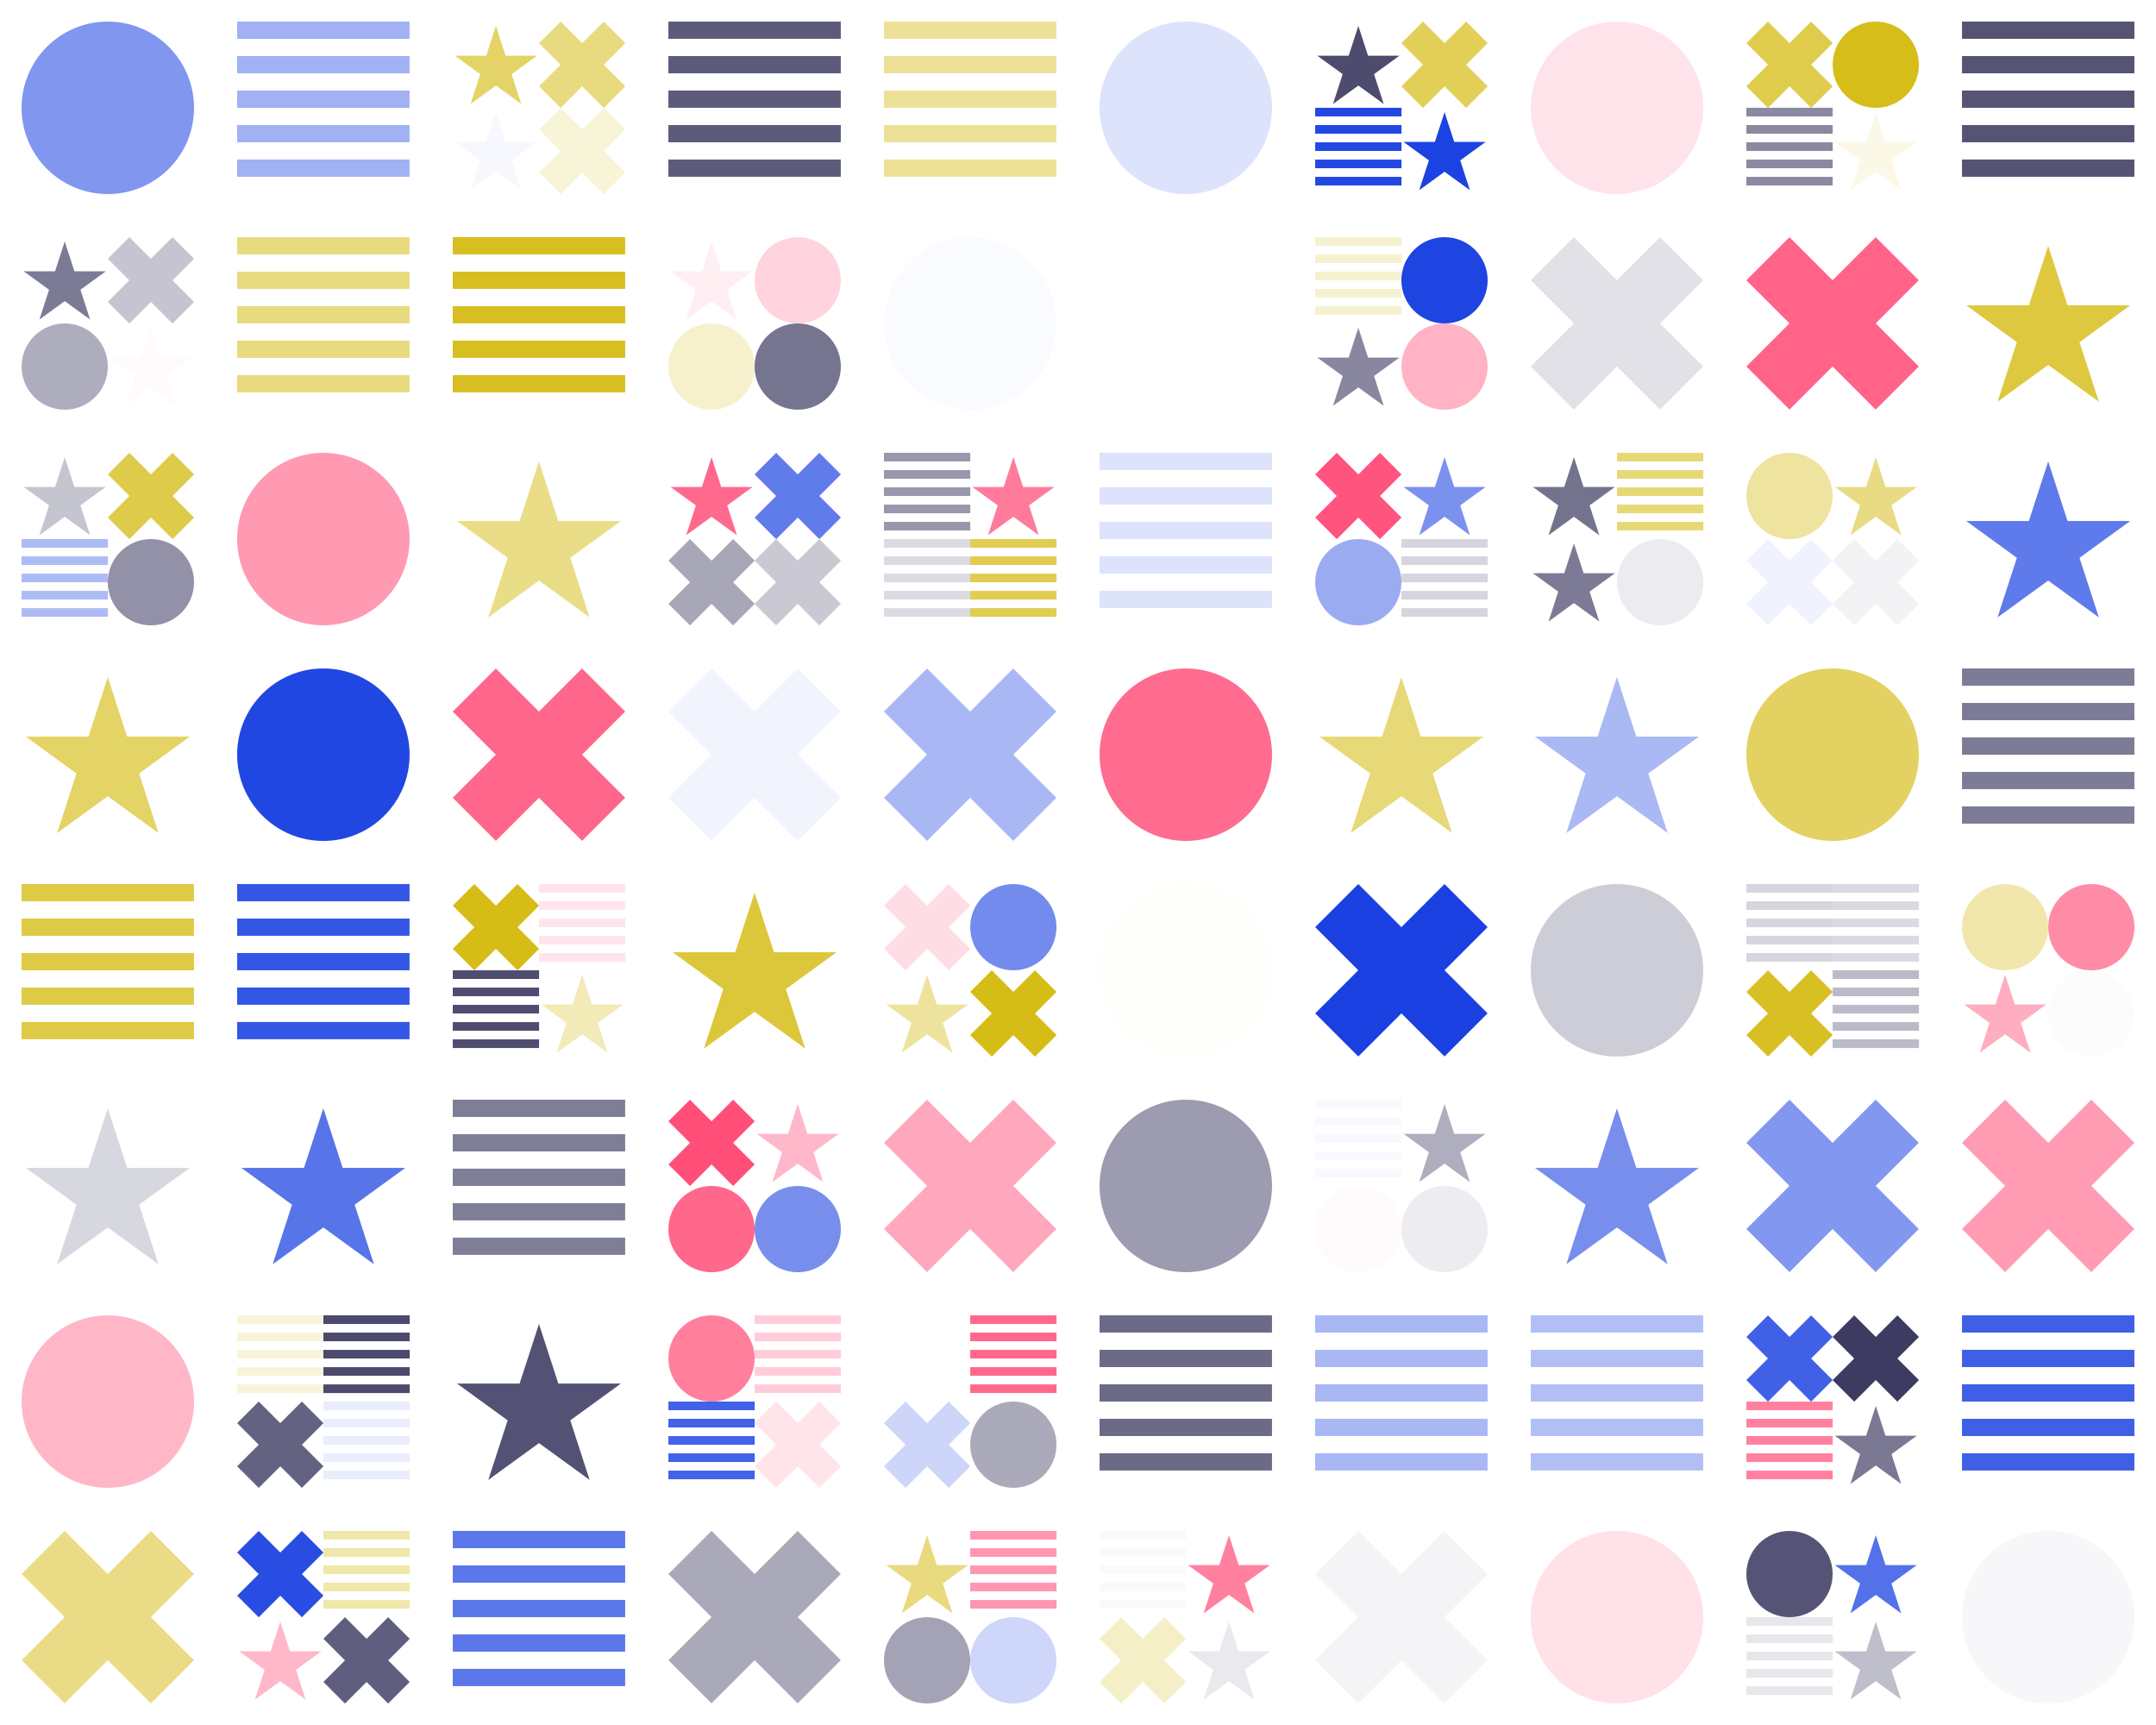 <?xml version="1.0" standalone="no"?><svg xmlns:xlink="http://www.w3.org/1999/xlink" xmlns="http://www.w3.org/2000/svg" viewBox="0 0 1000 799.998" preserveAspectRatio="xMaxYMax slice"><rect x="0" y="0" width="1000" height="799.998" fill="#333333" stroke="none"/><g transform="scale(2.765)"><rect x="0" y="0" width="397.833" height="325.5" fill="#ffffff"/><circle cx="18.085" cy="18.085" r="14.465" fill="#8096ef"/><g transform="translate(39.78,3.62) scale(1.446) rotate(0)"><rect width="20" height="2" fill="#a1b1f3"/><rect y="4" width="20" height="2" fill="#a1b1f3"/><rect y="8" width="20" height="2" fill="#a1b1f3"/><rect y="12" width="20" height="2" fill="#a1b1f3"/><rect y="16" width="20" height="2" fill="#a1b1f3"/></g><rect x="75.95" y="3.617" width="28.933" height="28.933" fill="#ffffff"/><g transform="translate(75.95,3.62) scale(0.724) rotate(0)"><path d="M10 1L12.245 7.91H19.511L13.633 12.18L15.878 19.09L10 14.82L4.122 19.09L6.367 12.18L0.489 7.91H7.755L10 1Z" fill="#e4d367"/></g><g transform="translate(90.42,3.62) scale(0.724) rotate(0)"><path d="M10 5L5 0L0 5L5 10L0 15L5 20L10 15L15 20L20 15L15 10L20 5L15 0L10 5Z" fill="#e8da7f"/></g><g transform="translate(75.95,18.08) scale(0.724) rotate(0)"><path d="M10 1L12.245 7.91H19.511L13.633 12.18L15.878 19.09L10 14.82L4.122 19.09L6.367 12.18L0.489 7.91H7.755L10 1Z" fill="#f7f8fe"/></g><g transform="translate(90.42,18.08) scale(0.724) rotate(0)"><path d="M10 5L5 0L0 5L5 10L0 15L5 20L10 15L15 20L20 15L15 10L20 5L15 0L10 5Z" fill="#f8f4d8"/></g><g transform="translate(112.12,3.62) scale(1.446) rotate(0)"><rect width="20" height="2" fill="#5c5b7b"/><rect y="4" width="20" height="2" fill="#5c5b7b"/><rect y="8" width="20" height="2" fill="#5c5b7b"/><rect y="12" width="20" height="2" fill="#5c5b7b"/><rect y="16" width="20" height="2" fill="#5c5b7b"/></g><g transform="translate(148.28,3.62) scale(1.446) rotate(0)"><rect width="20" height="2" fill="#ede197"/><rect y="4" width="20" height="2" fill="#ede197"/><rect y="8" width="20" height="2" fill="#ede197"/><rect y="12" width="20" height="2" fill="#ede197"/><rect y="16" width="20" height="2" fill="#ede197"/></g><circle cx="198.915" cy="18.085" r="14.465" fill="#dde3fb"/><rect x="220.616" y="3.617" width="28.933" height="28.933" fill="#ffffff"/><g transform="translate(220.62,3.62) scale(0.724) rotate(0)"><path d="M10 1L12.245 7.91H19.511L13.633 12.18L15.878 19.09L10 14.82L4.122 19.09L6.367 12.18L0.489 7.91H7.755L10 1Z" fill="#4d4b6e"/></g><g transform="translate(235.08,3.62) scale(0.724) rotate(0)"><path d="M10 5L5 0L0 5L5 10L0 15L5 20L10 15L15 20L20 15L15 10L20 5L15 0L10 5Z" fill="#e1cf57"/></g><g transform="translate(220.62,18.08) scale(0.724) rotate(0)"><rect width="20" height="2" fill="#2348e2"/><rect y="4" width="20" height="2" fill="#2348e2"/><rect y="8" width="20" height="2" fill="#2348e2"/><rect y="12" width="20" height="2" fill="#2348e2"/><rect y="16" width="20" height="2" fill="#2348e2"/></g><g transform="translate(235.08,18.08) scale(0.724) rotate(0)"><path d="M10 1L12.245 7.91H19.511L13.633 12.18L15.878 19.09L10 14.82L4.122 19.09L6.367 12.18L0.489 7.91H7.755L10 1Z" fill="#1c42e1"/></g><circle cx="271.245" cy="18.085" r="14.465" fill="#ffe3ea"/><rect x="292.95" y="3.617" width="28.933" height="28.933" fill="#ffffff"/><g transform="translate(292.95,3.62) scale(0.724) rotate(0)"><path d="M10 5L5 0L0 5L5 10L0 15L5 20L10 15L15 20L20 15L15 10L20 5L15 0L10 5Z" fill="#dfcc4c"/></g><circle cx="314.655" cy="10.855" r="7.235" fill="#d6bd19"/><g transform="translate(292.95,18.08) scale(0.724) rotate(0)"><rect width="20" height="2" fill="#8b89a1"/><rect y="4" width="20" height="2" fill="#8b89a1"/><rect y="8" width="20" height="2" fill="#8b89a1"/><rect y="12" width="20" height="2" fill="#8b89a1"/><rect y="16" width="20" height="2" fill="#8b89a1"/></g><g transform="translate(307.42,18.08) scale(0.724) rotate(0)"><path d="M10 1L12.245 7.91H19.511L13.633 12.18L15.878 19.09L10 14.82L4.122 19.09L6.367 12.18L0.489 7.91H7.755L10 1Z" fill="#fbf8e8"/></g><g transform="translate(329.12,3.62) scale(1.446) rotate(0)"><rect width="20" height="2" fill="#555475"/><rect y="4" width="20" height="2" fill="#555475"/><rect y="8" width="20" height="2" fill="#555475"/><rect y="12" width="20" height="2" fill="#555475"/><rect y="16" width="20" height="2" fill="#555475"/></g><rect x="365.283" y="3.617" width="28.933" height="28.933" fill="#ffffff"/><g transform="translate(365.28,3.62) scale(0.724) rotate(0)"><rect width="20" height="2" fill="#ffe4eb"/><rect y="4" width="20" height="2" fill="#ffe4eb"/><rect y="8" width="20" height="2" fill="#ffe4eb"/><rect y="12" width="20" height="2" fill="#ffe4eb"/><rect y="16" width="20" height="2" fill="#ffe4eb"/></g><g transform="translate(379.75,3.62) scale(0.724) rotate(0)"><rect width="20" height="2" fill="#ff6c8f"/><rect y="4" width="20" height="2" fill="#ff6c8f"/><rect y="8" width="20" height="2" fill="#ff6c8f"/><rect y="12" width="20" height="2" fill="#ff6c8f"/><rect y="16" width="20" height="2" fill="#ff6c8f"/></g><g transform="translate(365.28,18.08) scale(0.724) rotate(0)"><path d="M10 1L12.245 7.91H19.511L13.633 12.18L15.878 19.09L10 14.82L4.122 19.09L6.367 12.18L0.489 7.91H7.755L10 1Z" fill="#f5efc6"/></g><g transform="translate(379.75,18.08) scale(0.724) rotate(0)"><path d="M10 1L12.245 7.91H19.511L13.633 12.18L15.878 19.09L10 14.82L4.122 19.09L6.367 12.18L0.489 7.91H7.755L10 1Z" fill="#f4edc1"/></g><rect x="3.617" y="39.783" width="28.933" height="28.933" fill="#ffffff"/><g transform="translate(3.62,39.78) scale(0.724) rotate(0)"><path d="M10 1L12.245 7.91H19.511L13.633 12.18L15.878 19.09L10 14.82L4.122 19.09L6.367 12.18L0.489 7.91H7.755L10 1Z" fill="#7c7b95"/></g><g transform="translate(18.08,39.78) scale(0.724) rotate(0)"><path d="M10 5L5 0L0 5L5 10L0 15L5 20L10 15L15 20L20 15L15 10L20 5L15 0L10 5Z" fill="#c5c4d0"/></g><circle cx="10.855" cy="61.485" r="7.235" fill="#aeadbd"/><g transform="translate(18.08,54.25) scale(0.724) rotate(0)"><path d="M10 1L12.245 7.91H19.511L13.633 12.18L15.878 19.09L10 14.82L4.122 19.09L6.367 12.18L0.489 7.91H7.755L10 1Z" fill="#fffafb"/></g><g transform="translate(39.78,39.78) scale(1.446) rotate(0)"><rect width="20" height="2" fill="#e8da7e"/><rect y="4" width="20" height="2" fill="#e8da7e"/><rect y="8" width="20" height="2" fill="#e8da7e"/><rect y="12" width="20" height="2" fill="#e8da7e"/><rect y="16" width="20" height="2" fill="#e8da7e"/></g><g transform="translate(75.95,39.78) scale(1.446) rotate(0)"><rect width="20" height="2" fill="#d8bf21"/><rect y="4" width="20" height="2" fill="#d8bf21"/><rect y="8" width="20" height="2" fill="#d8bf21"/><rect y="12" width="20" height="2" fill="#d8bf21"/><rect y="16" width="20" height="2" fill="#d8bf21"/></g><rect x="112.117" y="39.783" width="28.933" height="28.933" fill="#ffffff"/><g transform="translate(112.12,39.78) scale(0.724) rotate(0)"><path d="M10 1L12.245 7.91H19.511L13.633 12.18L15.878 19.09L10 14.82L4.122 19.09L6.367 12.18L0.489 7.91H7.755L10 1Z" fill="#ffeff3"/></g><circle cx="133.815" cy="47.015" r="7.235" fill="#ffd4de"/><circle cx="119.355" cy="61.485" r="7.235" fill="#f6f0cc"/><circle cx="133.815" cy="61.485" r="7.235" fill="#767590"/><circle cx="162.745" cy="54.245" r="14.465" fill="#fafbfe"/><g transform="translate(184.45,39.78) scale(1.446) rotate(0)"><path d="M10 1L12.245 7.91H19.511L13.633 12.18L15.878 19.09L10 14.82L4.122 19.09L6.367 12.18L0.489 7.91H7.755L10 1Z" fill="#ffffff"/></g><rect x="220.616" y="39.783" width="28.933" height="28.933" fill="#ffffff"/><g transform="translate(220.62,39.78) scale(0.724) rotate(0)"><rect width="20" height="2" fill="#f6f1ce"/><rect y="4" width="20" height="2" fill="#f6f1ce"/><rect y="8" width="20" height="2" fill="#f6f1ce"/><rect y="12" width="20" height="2" fill="#f6f1ce"/><rect y="16" width="20" height="2" fill="#f6f1ce"/></g><circle cx="242.315" cy="47.015" r="7.235" fill="#1e44e2"/><g transform="translate(220.62,54.25) scale(0.724) rotate(0)"><path d="M10 1L12.245 7.91H19.511L13.633 12.18L15.878 19.09L10 14.82L4.122 19.09L6.367 12.18L0.489 7.91H7.755L10 1Z" fill="#89879f"/></g><circle cx="242.315" cy="61.485" r="7.235" fill="#ffb3c5"/><g transform="translate(256.78,39.78) scale(1.446) rotate(0)"><path d="M10 5L5 0L0 5L5 10L0 15L5 20L10 15L15 20L20 15L15 10L20 5L15 0L10 5Z" fill="#e1e1e7"/></g><g transform="translate(292.95,39.78) scale(1.446) rotate(0)"><path d="M10 5L5 0L0 5L5 10L0 15L5 20L10 15L15 20L20 15L15 10L20 5L15 0L10 5Z" fill="#ff6388"/></g><g transform="translate(329.12,39.78) scale(1.446) rotate(0)"><path d="M10 1L12.245 7.91H19.511L13.633 12.18L15.878 19.09L10 14.82L4.122 19.09L6.367 12.18L0.489 7.91H7.755L10 1Z" fill="#ddc840"/></g><circle cx="379.745" cy="54.245" r="14.465" fill="#e1e1e7"/><rect x="3.617" y="75.95" width="28.933" height="28.933" fill="#ffffff"/><g transform="translate(3.62,75.95) scale(0.724) rotate(0)"><path d="M10 1L12.245 7.91H19.511L13.633 12.18L15.878 19.09L10 14.82L4.122 19.09L6.367 12.18L0.489 7.91H7.755L10 1Z" fill="#c5c5d0"/></g><g transform="translate(18.08,75.95) scale(0.724) rotate(0)"><path d="M10 5L5 0L0 5L5 10L0 15L5 20L10 15L15 20L20 15L15 10L20 5L15 0L10 5Z" fill="#dfcb4a"/></g><g transform="translate(3.62,90.42) scale(0.724) rotate(0)"><rect width="20" height="2" fill="#adbbf4"/><rect y="4" width="20" height="2" fill="#adbbf4"/><rect y="8" width="20" height="2" fill="#adbbf4"/><rect y="12" width="20" height="2" fill="#adbbf4"/><rect y="16" width="20" height="2" fill="#adbbf4"/></g><circle cx="25.315" cy="97.655" r="7.235" fill="#9291a7"/><circle cx="54.245" cy="90.415" r="14.465" fill="#ff9ab2"/><g transform="translate(75.95,75.95) scale(1.446) rotate(0)"><path d="M10 1L12.245 7.91H19.511L13.633 12.18L15.878 19.09L10 14.82L4.122 19.09L6.367 12.18L0.489 7.91H7.755L10 1Z" fill="#eadd88"/></g><rect x="112.117" y="75.95" width="28.933" height="28.933" fill="#ffffff"/><g transform="translate(112.12,75.95) scale(0.724) rotate(0)"><path d="M10 1L12.245 7.91H19.511L13.633 12.18L15.878 19.09L10 14.82L4.122 19.09L6.367 12.18L0.489 7.91H7.755L10 1Z" fill="#ff698d"/></g><g transform="translate(126.58,75.95) scale(0.724) rotate(0)"><path d="M10 5L5 0L0 5L5 10L0 15L5 20L10 15L15 20L20 15L15 10L20 5L15 0L10 5Z" fill="#607bea"/></g><g transform="translate(112.12,90.42) scale(0.724) rotate(0)"><path d="M10 5L5 0L0 5L5 10L0 15L5 20L10 15L15 20L20 15L15 10L20 5L15 0L10 5Z" fill="#a8a7b8"/></g><g transform="translate(126.58,90.42) scale(0.724) rotate(0)"><path d="M10 5L5 0L0 5L5 10L0 15L5 20L10 15L15 20L20 15L15 10L20 5L15 0L10 5Z" fill="#c9c8d3"/></g><rect x="148.283" y="75.95" width="28.933" height="28.933" fill="#ffffff"/><g transform="translate(148.28,75.95) scale(0.724) rotate(0)"><rect width="20" height="2" fill="#9897ac"/><rect y="4" width="20" height="2" fill="#9897ac"/><rect y="8" width="20" height="2" fill="#9897ac"/><rect y="12" width="20" height="2" fill="#9897ac"/><rect y="16" width="20" height="2" fill="#9897ac"/></g><g transform="translate(162.75,75.95) scale(0.724) rotate(0)"><path d="M10 1L12.245 7.91H19.511L13.633 12.18L15.878 19.09L10 14.82L4.122 19.09L6.367 12.18L0.489 7.91H7.755L10 1Z" fill="#ff7b9b"/></g><g transform="translate(148.28,90.42) scale(0.724) rotate(0)"><rect width="20" height="2" fill="#dcdbe2"/><rect y="4" width="20" height="2" fill="#dcdbe2"/><rect y="8" width="20" height="2" fill="#dcdbe2"/><rect y="12" width="20" height="2" fill="#dcdbe2"/><rect y="16" width="20" height="2" fill="#dcdbe2"/></g><g transform="translate(162.75,90.42) scale(0.724) rotate(0)"><rect width="20" height="2" fill="#e0cd51"/><rect y="4" width="20" height="2" fill="#e0cd51"/><rect y="8" width="20" height="2" fill="#e0cd51"/><rect y="12" width="20" height="2" fill="#e0cd51"/><rect y="16" width="20" height="2" fill="#e0cd51"/></g><g transform="translate(184.45,75.95) scale(1.446) rotate(0)"><rect width="20" height="2" fill="#dde3fb"/><rect y="4" width="20" height="2" fill="#dde3fb"/><rect y="8" width="20" height="2" fill="#dde3fb"/><rect y="12" width="20" height="2" fill="#dde3fb"/><rect y="16" width="20" height="2" fill="#dde3fb"/></g><rect x="220.616" y="75.95" width="28.933" height="28.933" fill="#ffffff"/><g transform="translate(220.62,75.95) scale(0.724) rotate(0)"><path d="M10 5L5 0L0 5L5 10L0 15L5 20L10 15L15 20L20 15L15 10L20 5L15 0L10 5Z" fill="#ff547d"/></g><g transform="translate(235.08,75.95) scale(0.724) rotate(0)"><path d="M10 1L12.245 7.91H19.511L13.633 12.18L15.878 19.09L10 14.82L4.122 19.09L6.367 12.18L0.489 7.91H7.755L10 1Z" fill="#7b91ee"/></g><circle cx="227.855" cy="97.655" r="7.235" fill="#9babf2"/><g transform="translate(235.08,90.42) scale(0.724) rotate(0)"><rect width="20" height="2" fill="#d6d5de"/><rect y="4" width="20" height="2" fill="#d6d5de"/><rect y="8" width="20" height="2" fill="#d6d5de"/><rect y="12" width="20" height="2" fill="#d6d5de"/><rect y="16" width="20" height="2" fill="#d6d5de"/></g><rect x="256.783" y="75.95" width="28.933" height="28.933" fill="#ffffff"/><g transform="translate(256.78,75.95) scale(0.724) rotate(0)"><path d="M10 1L12.245 7.91H19.511L13.633 12.18L15.878 19.09L10 14.82L4.122 19.09L6.367 12.18L0.489 7.91H7.755L10 1Z" fill="#74738e"/></g><g transform="translate(271.25,75.95) scale(0.724) rotate(0)"><rect width="20" height="2" fill="#e7d876"/><rect y="4" width="20" height="2" fill="#e7d876"/><rect y="8" width="20" height="2" fill="#e7d876"/><rect y="12" width="20" height="2" fill="#e7d876"/><rect y="16" width="20" height="2" fill="#e7d876"/></g><g transform="translate(256.78,90.42) scale(0.724) rotate(0)"><path d="M10 1L12.245 7.91H19.511L13.633 12.18L15.878 19.09L10 14.82L4.122 19.09L6.367 12.18L0.489 7.91H7.755L10 1Z" fill="#7c7a94"/></g><circle cx="278.485" cy="97.655" r="7.235" fill="#ececf0"/><rect x="292.95" y="75.95" width="28.933" height="28.933" fill="#ffffff"/><circle cx="300.185" cy="83.185" r="7.235" fill="#eee39f"/><g transform="translate(307.42,75.95) scale(0.724) rotate(0)"><path d="M10 1L12.245 7.91H19.511L13.633 12.18L15.878 19.09L10 14.82L4.122 19.09L6.367 12.18L0.489 7.91H7.755L10 1Z" fill="#e9db84"/></g><g transform="translate(292.95,90.42) scale(0.724) rotate(0)"><path d="M10 5L5 0L0 5L5 10L0 15L5 20L10 15L15 20L20 15L15 10L20 5L15 0L10 5Z" fill="#f0f3fd"/></g><g transform="translate(307.42,90.42) scale(0.724) rotate(0)"><path d="M10 5L5 0L0 5L5 10L0 15L5 20L10 15L15 20L20 15L15 10L20 5L15 0L10 5Z" fill="#f3f2f5"/></g><g transform="translate(329.12,75.95) scale(1.446) rotate(0)"><path d="M10 1L12.245 7.91H19.511L13.633 12.18L15.878 19.09L10 14.82L4.122 19.09L6.367 12.18L0.489 7.91H7.755L10 1Z" fill="#5f7aea"/></g><g transform="translate(365.28,75.95) scale(1.446) rotate(0)"><path d="M10 1L12.245 7.91H19.511L13.633 12.18L15.878 19.09L10 14.82L4.122 19.09L6.367 12.18L0.489 7.91H7.755L10 1Z" fill="#ff83a0"/></g><g transform="translate(3.62,112.12) scale(1.446) rotate(0)"><path d="M10 1L12.245 7.91H19.511L13.633 12.18L15.878 19.09L10 14.82L4.122 19.09L6.367 12.18L0.489 7.91H7.755L10 1Z" fill="#e4d365"/></g><circle cx="54.245" cy="126.585" r="14.465" fill="#2147e2"/><g transform="translate(75.95,112.12) scale(1.446) rotate(0)"><path d="M10 5L5 0L0 5L5 10L0 15L5 20L10 15L15 20L20 15L15 10L20 5L15 0L10 5Z" fill="#ff668b"/></g><g transform="translate(112.12,112.12) scale(1.446) rotate(0)"><path d="M10 5L5 0L0 5L5 10L0 15L5 20L10 15L15 20L20 15L15 10L20 5L15 0L10 5Z" fill="#f2f4fd"/></g><g transform="translate(148.28,112.12) scale(1.446) rotate(0)"><path d="M10 5L5 0L0 5L5 10L0 15L5 20L10 15L15 20L20 15L15 10L20 5L15 0L10 5Z" fill="#a9b8f4"/></g><circle cx="198.915" cy="126.585" r="14.465" fill="#ff6c8f"/><g transform="translate(220.62,112.12) scale(1.446) rotate(0)"><path d="M10 1L12.245 7.91H19.511L13.633 12.18L15.878 19.09L10 14.82L4.122 19.09L6.367 12.18L0.489 7.91H7.755L10 1Z" fill="#e7d878"/></g><g transform="translate(256.78,112.12) scale(1.446) rotate(0)"><path d="M10 1L12.245 7.91H19.511L13.633 12.18L15.878 19.09L10 14.82L4.122 19.09L6.367 12.18L0.489 7.91H7.755L10 1Z" fill="#aab8f4"/></g><circle cx="307.415" cy="126.585" r="14.465" fill="#e3d161"/><g transform="translate(329.12,112.12) scale(1.446) rotate(0)"><rect width="20" height="2" fill="#7d7c96"/><rect y="4" width="20" height="2" fill="#7d7c96"/><rect y="8" width="20" height="2" fill="#7d7c96"/><rect y="12" width="20" height="2" fill="#7d7c96"/><rect y="16" width="20" height="2" fill="#7d7c96"/></g><circle cx="379.745" cy="126.585" r="14.465" fill="#4d4b6e"/><g transform="translate(3.62,148.28) scale(1.446) rotate(0)"><rect width="20" height="2" fill="#deca45"/><rect y="4" width="20" height="2" fill="#deca45"/><rect y="8" width="20" height="2" fill="#deca45"/><rect y="12" width="20" height="2" fill="#deca45"/><rect y="16" width="20" height="2" fill="#deca45"/></g><g transform="translate(39.78,148.28) scale(1.446) rotate(0)"><rect width="20" height="2" fill="#3456e5"/><rect y="4" width="20" height="2" fill="#3456e5"/><rect y="8" width="20" height="2" fill="#3456e5"/><rect y="12" width="20" height="2" fill="#3456e5"/><rect y="16" width="20" height="2" fill="#3456e5"/></g><rect x="75.95" y="148.283" width="28.933" height="28.933" fill="#ffffff"/><g transform="translate(75.95,148.28) scale(0.724) rotate(0)"><path d="M10 5L5 0L0 5L5 10L0 15L5 20L10 15L15 20L20 15L15 10L20 5L15 0L10 5Z" fill="#d6bc16"/></g><g transform="translate(90.42,148.28) scale(0.724) rotate(0)"><rect width="20" height="2" fill="#ffe5eb"/><rect y="4" width="20" height="2" fill="#ffe5eb"/><rect y="8" width="20" height="2" fill="#ffe5eb"/><rect y="12" width="20" height="2" fill="#ffe5eb"/><rect y="16" width="20" height="2" fill="#ffe5eb"/></g><g transform="translate(75.95,162.75) scale(0.724) rotate(0)"><rect width="20" height="2" fill="#4e4c6f"/><rect y="4" width="20" height="2" fill="#4e4c6f"/><rect y="8" width="20" height="2" fill="#4e4c6f"/><rect y="12" width="20" height="2" fill="#4e4c6f"/><rect y="16" width="20" height="2" fill="#4e4c6f"/></g><g transform="translate(90.42,162.75) scale(0.724) rotate(0)"><path d="M10 1L12.245 7.91H19.511L13.633 12.18L15.878 19.09L10 14.82L4.122 19.09L6.367 12.18L0.489 7.91H7.755L10 1Z" fill="#f2eab7"/></g><g transform="translate(112.12,148.28) scale(1.446) rotate(0)"><path d="M10 1L12.245 7.91H19.511L13.633 12.18L15.878 19.09L10 14.82L4.122 19.09L6.367 12.18L0.489 7.91H7.755L10 1Z" fill="#dcc639"/></g><rect x="148.283" y="148.283" width="28.933" height="28.933" fill="#ffffff"/><g transform="translate(148.28,148.28) scale(0.724) rotate(0)"><path d="M10 5L5 0L0 5L5 10L0 15L5 20L10 15L15 20L20 15L15 10L20 5L15 0L10 5Z" fill="#ffdde5"/></g><circle cx="169.985" cy="155.515" r="7.235" fill="#738bed"/><g transform="translate(148.28,162.75) scale(0.724) rotate(0)"><path d="M10 1L12.245 7.91H19.511L13.633 12.18L15.878 19.09L10 14.82L4.122 19.09L6.367 12.18L0.489 7.91H7.755L10 1Z" fill="#eee39e"/></g><g transform="translate(162.75,162.75) scale(0.724) rotate(0)"><path d="M10 5L5 0L0 5L5 10L0 15L5 20L10 15L15 20L20 15L15 10L20 5L15 0L10 5Z" fill="#d6bc17"/></g><circle cx="198.915" cy="162.745" r="14.465" fill="#fefefb"/><g transform="translate(220.62,148.28) scale(1.446) rotate(0)"><path d="M10 5L5 0L0 5L5 10L0 15L5 20L10 15L15 20L20 15L15 10L20 5L15 0L10 5Z" fill="#1a40e1"/></g><circle cx="271.245" cy="162.745" r="14.465" fill="#cdcdd7"/><rect x="292.95" y="148.283" width="28.933" height="28.933" fill="#ffffff"/><g transform="translate(292.95,148.28) scale(0.724) rotate(0)"><rect width="20" height="2" fill="#d6d6de"/><rect y="4" width="20" height="2" fill="#d6d6de"/><rect y="8" width="20" height="2" fill="#d6d6de"/><rect y="12" width="20" height="2" fill="#d6d6de"/><rect y="16" width="20" height="2" fill="#d6d6de"/></g><g transform="translate(307.42,148.28) scale(0.724) rotate(0)"><rect width="20" height="2" fill="#dbdae2"/><rect y="4" width="20" height="2" fill="#dbdae2"/><rect y="8" width="20" height="2" fill="#dbdae2"/><rect y="12" width="20" height="2" fill="#dbdae2"/><rect y="16" width="20" height="2" fill="#dbdae2"/></g><g transform="translate(292.95,162.75) scale(0.724) rotate(0)"><path d="M10 5L5 0L0 5L5 10L0 15L5 20L10 15L15 20L20 15L15 10L20 5L15 0L10 5Z" fill="#d8c024"/></g><g transform="translate(307.42,162.75) scale(0.724) rotate(0)"><rect width="20" height="2" fill="#bbbac8"/><rect y="4" width="20" height="2" fill="#bbbac8"/><rect y="8" width="20" height="2" fill="#bbbac8"/><rect y="12" width="20" height="2" fill="#bbbac8"/><rect y="16" width="20" height="2" fill="#bbbac8"/></g><rect x="329.116" y="148.283" width="28.933" height="28.933" fill="#ffffff"/><circle cx="336.355" cy="155.515" r="7.235" fill="#f1e7ad"/><circle cx="350.815" cy="155.515" r="7.235" fill="#ff8ca7"/><g transform="translate(329.12,162.75) scale(0.724) rotate(0)"><path d="M10 1L12.245 7.91H19.511L13.633 12.18L15.878 19.09L10 14.82L4.122 19.09L6.367 12.18L0.489 7.91H7.755L10 1Z" fill="#ffadc0"/></g><circle cx="350.815" cy="169.985" r="7.235" fill="#fcfcfd"/><g transform="translate(365.28,148.28) scale(1.446) rotate(0)"><path d="M10 1L12.245 7.91H19.511L13.633 12.18L15.878 19.09L10 14.82L4.122 19.09L6.367 12.18L0.489 7.91H7.755L10 1Z" fill="#ff87a3"/></g><g transform="translate(3.62,184.45) scale(1.446) rotate(0)"><path d="M10 1L12.245 7.91H19.511L13.633 12.18L15.878 19.09L10 14.82L4.122 19.09L6.367 12.18L0.489 7.91H7.755L10 1Z" fill="#d7d7df"/></g><g transform="translate(39.78,184.45) scale(1.446) rotate(0)"><path d="M10 1L12.245 7.91H19.511L13.633 12.18L15.878 19.09L10 14.82L4.122 19.09L6.367 12.18L0.489 7.91H7.755L10 1Z" fill="#5874e9"/></g><g transform="translate(75.95,184.45) scale(1.446) rotate(0)"><rect width="20" height="2" fill="#7f7e97"/><rect y="4" width="20" height="2" fill="#7f7e97"/><rect y="8" width="20" height="2" fill="#7f7e97"/><rect y="12" width="20" height="2" fill="#7f7e97"/><rect y="16" width="20" height="2" fill="#7f7e97"/></g><rect x="112.117" y="184.45" width="28.933" height="28.933" fill="#ffffff"/><g transform="translate(112.12,184.45) scale(0.724) rotate(0)"><path d="M10 5L5 0L0 5L5 10L0 15L5 20L10 15L15 20L20 15L15 10L20 5L15 0L10 5Z" fill="#ff4f79"/></g><g transform="translate(126.58,184.45) scale(0.724) rotate(0)"><path d="M10 1L12.245 7.91H19.511L13.633 12.18L15.878 19.09L10 14.82L4.122 19.09L6.367 12.18L0.489 7.91H7.755L10 1Z" fill="#ffb8c9"/></g><circle cx="119.355" cy="206.155" r="7.235" fill="#ff678b"/><circle cx="133.815" cy="206.155" r="7.235" fill="#778eed"/><g transform="translate(148.28,184.45) scale(1.446) rotate(0)"><path d="M10 5L5 0L0 5L5 10L0 15L5 20L10 15L15 20L20 15L15 10L20 5L15 0L10 5Z" fill="#ffa8bd"/></g><circle cx="198.915" cy="198.915" r="14.465" fill="#9c9baf"/><rect x="220.616" y="184.45" width="28.933" height="28.933" fill="#ffffff"/><g transform="translate(220.62,184.45) scale(0.724) rotate(0)"><rect width="20" height="2" fill="#f8f9fe"/><rect y="4" width="20" height="2" fill="#f8f9fe"/><rect y="8" width="20" height="2" fill="#f8f9fe"/><rect y="12" width="20" height="2" fill="#f8f9fe"/><rect y="16" width="20" height="2" fill="#f8f9fe"/></g><g transform="translate(235.08,184.45) scale(0.724) rotate(0)"><path d="M10 1L12.245 7.91H19.511L13.633 12.18L15.878 19.09L10 14.82L4.122 19.09L6.367 12.18L0.489 7.91H7.755L10 1Z" fill="#afaebe"/></g><circle cx="227.855" cy="206.155" r="7.235" fill="#fffafb"/><circle cx="242.315" cy="206.155" r="7.235" fill="#ededf1"/><g transform="translate(256.78,184.45) scale(1.446) rotate(0)"><path d="M10 1L12.245 7.91H19.511L13.633 12.18L15.878 19.09L10 14.82L4.122 19.09L6.367 12.18L0.489 7.91H7.755L10 1Z" fill="#778eed"/></g><g transform="translate(292.95,184.45) scale(1.446) rotate(0)"><path d="M10 5L5 0L0 5L5 10L0 15L5 20L10 15L15 20L20 15L15 10L20 5L15 0L10 5Z" fill="#8297ef"/></g><g transform="translate(329.12,184.45) scale(1.446) rotate(0)"><path d="M10 5L5 0L0 5L5 10L0 15L5 20L10 15L15 20L20 15L15 10L20 5L15 0L10 5Z" fill="#ff9bb3"/></g><circle cx="379.745" cy="198.915" r="14.465" fill="#ff6086"/><circle cx="18.085" cy="235.085" r="14.465" fill="#ffb7c8"/><rect x="39.783" y="220.616" width="28.933" height="28.933" fill="#ffffff"/><g transform="translate(39.78,220.62) scale(0.724) rotate(0)"><rect width="20" height="2" fill="#f8f4d9"/><rect y="4" width="20" height="2" fill="#f8f4d9"/><rect y="8" width="20" height="2" fill="#f8f4d9"/><rect y="12" width="20" height="2" fill="#f8f4d9"/><rect y="16" width="20" height="2" fill="#f8f4d9"/></g><g transform="translate(54.25,220.62) scale(0.724) rotate(0)"><rect width="20" height="2" fill="#4c4a6d"/><rect y="4" width="20" height="2" fill="#4c4a6d"/><rect y="8" width="20" height="2" fill="#4c4a6d"/><rect y="12" width="20" height="2" fill="#4c4a6d"/><rect y="16" width="20" height="2" fill="#4c4a6d"/></g><g transform="translate(39.78,235.08) scale(0.724) rotate(0)"><path d="M10 5L5 0L0 5L5 10L0 15L5 20L10 15L15 20L20 15L15 10L20 5L15 0L10 5Z" fill="#646281"/></g><g transform="translate(54.25,235.08) scale(0.724) rotate(0)"><rect width="20" height="2" fill="#e9edfc"/><rect y="4" width="20" height="2" fill="#e9edfc"/><rect y="8" width="20" height="2" fill="#e9edfc"/><rect y="12" width="20" height="2" fill="#e9edfc"/><rect y="16" width="20" height="2" fill="#e9edfc"/></g><g transform="translate(75.95,220.62) scale(1.446) rotate(0)"><path d="M10 1L12.245 7.91H19.511L13.633 12.18L15.878 19.09L10 14.82L4.122 19.09L6.367 12.18L0.489 7.91H7.755L10 1Z" fill="#535274"/></g><rect x="112.117" y="220.616" width="28.933" height="28.933" fill="#ffffff"/><circle cx="119.355" cy="227.855" r="7.235" fill="#ff7f9d"/><g transform="translate(126.58,220.62) scale(0.724) rotate(0)"><rect width="20" height="2" fill="#ffcdd9"/><rect y="4" width="20" height="2" fill="#ffcdd9"/><rect y="8" width="20" height="2" fill="#ffcdd9"/><rect y="12" width="20" height="2" fill="#ffcdd9"/><rect y="16" width="20" height="2" fill="#ffcdd9"/></g><g transform="translate(112.12,235.08) scale(0.724) rotate(0)"><rect width="20" height="2" fill="#4262e7"/><rect y="4" width="20" height="2" fill="#4262e7"/><rect y="8" width="20" height="2" fill="#4262e7"/><rect y="12" width="20" height="2" fill="#4262e7"/><rect y="16" width="20" height="2" fill="#4262e7"/></g><g transform="translate(126.58,235.08) scale(0.724) rotate(0)"><path d="M10 5L5 0L0 5L5 10L0 15L5 20L10 15L15 20L20 15L15 10L20 5L15 0L10 5Z" fill="#ffe4ea"/></g><rect x="148.283" y="220.616" width="28.933" height="28.933" fill="#ffffff"/><g transform="translate(148.28,220.62) scale(0.724) rotate(0)"><rect width="20" height="2" fill="#ffffff"/><rect y="4" width="20" height="2" fill="#ffffff"/><rect y="8" width="20" height="2" fill="#ffffff"/><rect y="12" width="20" height="2" fill="#ffffff"/><rect y="16" width="20" height="2" fill="#ffffff"/></g><g transform="translate(162.75,220.62) scale(0.724) rotate(0)"><rect width="20" height="2" fill="#ff688c"/><rect y="4" width="20" height="2" fill="#ff688c"/><rect y="8" width="20" height="2" fill="#ff688c"/><rect y="12" width="20" height="2" fill="#ff688c"/><rect y="16" width="20" height="2" fill="#ff688c"/></g><g transform="translate(148.28,235.08) scale(0.724) rotate(0)"><path d="M10 5L5 0L0 5L5 10L0 15L5 20L10 15L15 20L20 15L15 10L20 5L15 0L10 5Z" fill="#cdd5f8"/></g><circle cx="169.985" cy="242.315" r="7.235" fill="#abaabb"/><g transform="translate(184.45,220.62) scale(1.446) rotate(0)"><rect width="20" height="2" fill="#6b6a87"/><rect y="4" width="20" height="2" fill="#6b6a87"/><rect y="8" width="20" height="2" fill="#6b6a87"/><rect y="12" width="20" height="2" fill="#6b6a87"/><rect y="16" width="20" height="2" fill="#6b6a87"/></g><g transform="translate(220.62,220.62) scale(1.446) rotate(0)"><rect width="20" height="2" fill="#a9b7f4"/><rect y="4" width="20" height="2" fill="#a9b7f4"/><rect y="8" width="20" height="2" fill="#a9b7f4"/><rect y="12" width="20" height="2" fill="#a9b7f4"/><rect y="16" width="20" height="2" fill="#a9b7f4"/></g><g transform="translate(256.78,220.62) scale(1.446) rotate(0)"><rect width="20" height="2" fill="#b2bff5"/><rect y="4" width="20" height="2" fill="#b2bff5"/><rect y="8" width="20" height="2" fill="#b2bff5"/><rect y="12" width="20" height="2" fill="#b2bff5"/><rect y="16" width="20" height="2" fill="#b2bff5"/></g><rect x="292.95" y="220.616" width="28.933" height="28.933" fill="#ffffff"/><g transform="translate(292.95,220.62) scale(0.724) rotate(0)"><path d="M10 5L5 0L0 5L5 10L0 15L5 20L10 15L15 20L20 15L15 10L20 5L15 0L10 5Z" fill="#4060e6"/></g><g transform="translate(307.42,220.62) scale(0.724) rotate(0)"><path d="M10 5L5 0L0 5L5 10L0 15L5 20L10 15L15 20L20 15L15 10L20 5L15 0L10 5Z" fill="#3d3b62"/></g><g transform="translate(292.95,235.08) scale(0.724) rotate(0)"><rect width="20" height="2" fill="#ff819f"/><rect y="4" width="20" height="2" fill="#ff819f"/><rect y="8" width="20" height="2" fill="#ff819f"/><rect y="12" width="20" height="2" fill="#ff819f"/><rect y="16" width="20" height="2" fill="#ff819f"/></g><g transform="translate(307.42,235.08) scale(0.724) rotate(0)"><path d="M10 1L12.245 7.91H19.511L13.633 12.18L15.878 19.09L10 14.82L4.122 19.09L6.367 12.18L0.489 7.91H7.755L10 1Z" fill="#7a7893"/></g><g transform="translate(329.12,220.62) scale(1.446) rotate(0)"><rect width="20" height="2" fill="#3f5fe6"/><rect y="4" width="20" height="2" fill="#3f5fe6"/><rect y="8" width="20" height="2" fill="#3f5fe6"/><rect y="12" width="20" height="2" fill="#3f5fe6"/><rect y="16" width="20" height="2" fill="#3f5fe6"/></g><g transform="translate(365.28,220.62) scale(1.446) rotate(0)"><rect width="20" height="2" fill="#fefdf9"/><rect y="4" width="20" height="2" fill="#fefdf9"/><rect y="8" width="20" height="2" fill="#fefdf9"/><rect y="12" width="20" height="2" fill="#fefdf9"/><rect y="16" width="20" height="2" fill="#fefdf9"/></g><g transform="translate(3.62,256.78) scale(1.446) rotate(0)"><path d="M10 5L5 0L0 5L5 10L0 15L5 20L10 15L15 20L20 15L15 10L20 5L15 0L10 5Z" fill="#eadc86"/></g><rect x="39.783" y="256.783" width="28.933" height="28.933" fill="#ffffff"/><g transform="translate(39.78,256.78) scale(0.724) rotate(0)"><path d="M10 5L5 0L0 5L5 10L0 15L5 20L10 15L15 20L20 15L15 10L20 5L15 0L10 5Z" fill="#294de3"/></g><g transform="translate(54.25,256.78) scale(0.724) rotate(0)"><rect width="20" height="2" fill="#f0e7aa"/><rect y="4" width="20" height="2" fill="#f0e7aa"/><rect y="8" width="20" height="2" fill="#f0e7aa"/><rect y="12" width="20" height="2" fill="#f0e7aa"/><rect y="16" width="20" height="2" fill="#f0e7aa"/></g><g transform="translate(39.78,271.25) scale(0.724) rotate(0)"><path d="M10 1L12.245 7.91H19.511L13.633 12.18L15.878 19.09L10 14.82L4.122 19.09L6.367 12.18L0.489 7.91H7.755L10 1Z" fill="#ffb8c9"/></g><g transform="translate(54.25,271.25) scale(0.724) rotate(0)"><path d="M10 5L5 0L0 5L5 10L0 15L5 20L10 15L15 20L20 15L15 10L20 5L15 0L10 5Z" fill="#605e7e"/></g><g transform="translate(75.95,256.78) scale(1.446) rotate(0)"><rect width="20" height="2" fill="#5b77ea"/><rect y="4" width="20" height="2" fill="#5b77ea"/><rect y="8" width="20" height="2" fill="#5b77ea"/><rect y="12" width="20" height="2" fill="#5b77ea"/><rect y="16" width="20" height="2" fill="#5b77ea"/></g><g transform="translate(112.12,256.78) scale(1.446) rotate(0)"><path d="M10 5L5 0L0 5L5 10L0 15L5 20L10 15L15 20L20 15L15 10L20 5L15 0L10 5Z" fill="#aaa9ba"/></g><rect x="148.283" y="256.783" width="28.933" height="28.933" fill="#ffffff"/><g transform="translate(148.28,256.78) scale(0.724) rotate(0)"><path d="M10 1L12.245 7.91H19.511L13.633 12.18L15.878 19.09L10 14.82L4.122 19.09L6.367 12.18L0.489 7.91H7.755L10 1Z" fill="#e9da80"/></g><g transform="translate(162.75,256.78) scale(0.724) rotate(0)"><rect width="20" height="2" fill="#ff97b0"/><rect y="4" width="20" height="2" fill="#ff97b0"/><rect y="8" width="20" height="2" fill="#ff97b0"/><rect y="12" width="20" height="2" fill="#ff97b0"/><rect y="16" width="20" height="2" fill="#ff97b0"/></g><circle cx="155.515" cy="278.485" r="7.235" fill="#a4a3b5"/><circle cx="169.985" cy="278.485" r="7.235" fill="#ced6f9"/><rect x="184.45" y="256.783" width="28.933" height="28.933" fill="#ffffff"/><g transform="translate(184.45,256.78) scale(0.724) rotate(0)"><rect width="20" height="2" fill="#fafafb"/><rect y="4" width="20" height="2" fill="#fafafb"/><rect y="8" width="20" height="2" fill="#fafafb"/><rect y="12" width="20" height="2" fill="#fafafb"/><rect y="16" width="20" height="2" fill="#fafafb"/></g><g transform="translate(198.92,256.78) scale(0.724) rotate(0)"><path d="M10 1L12.245 7.91H19.511L13.633 12.18L15.878 19.09L10 14.82L4.122 19.09L6.367 12.18L0.489 7.91H7.755L10 1Z" fill="#ff819f"/></g><g transform="translate(184.45,271.25) scale(0.724) rotate(0)"><path d="M10 5L5 0L0 5L5 10L0 15L5 20L10 15L15 20L20 15L15 10L20 5L15 0L10 5Z" fill="#f5efc8"/></g><g transform="translate(198.92,271.25) scale(0.724) rotate(0)"><path d="M10 1L12.245 7.91H19.511L13.633 12.18L15.878 19.09L10 14.82L4.122 19.09L6.367 12.18L0.489 7.91H7.755L10 1Z" fill="#e9e9ee"/></g><g transform="translate(220.62,256.78) scale(1.446) rotate(0)"><path d="M10 5L5 0L0 5L5 10L0 15L5 20L10 15L15 20L20 15L15 10L20 5L15 0L10 5Z" fill="#f4f4f6"/></g><circle cx="271.245" cy="271.245" r="14.465" fill="#ffe1e8"/><rect x="292.95" y="256.783" width="28.933" height="28.933" fill="#ffffff"/><circle cx="300.185" cy="264.015" r="7.235" fill="#565476"/><g transform="translate(307.42,256.78) scale(0.724) rotate(0)"><path d="M10 1L12.245 7.91H19.511L13.633 12.18L15.878 19.09L10 14.82L4.122 19.09L6.367 12.18L0.489 7.91H7.755L10 1Z" fill="#5471e9"/></g><g transform="translate(292.95,271.25) scale(0.724) rotate(0)"><rect width="20" height="2" fill="#e7e7eb"/><rect y="4" width="20" height="2" fill="#e7e7eb"/><rect y="8" width="20" height="2" fill="#e7e7eb"/><rect y="12" width="20" height="2" fill="#e7e7eb"/><rect y="16" width="20" height="2" fill="#e7e7eb"/></g><g transform="translate(307.42,271.25) scale(0.724) rotate(0)"><path d="M10 1L12.245 7.91H19.511L13.633 12.18L15.878 19.09L10 14.82L4.122 19.09L6.367 12.18L0.489 7.91H7.755L10 1Z" fill="#bfbfcb"/></g><circle cx="343.585" cy="271.245" r="14.465" fill="#f7f7f9"/><rect x="365.283" y="256.783" width="28.933" height="28.933" fill="#ffffff"/><g transform="translate(365.28,256.78) scale(0.724) rotate(0)"><path d="M10 1L12.245 7.91H19.511L13.633 12.18L15.878 19.09L10 14.82L4.122 19.09L6.367 12.18L0.489 7.91H7.755L10 1Z" fill="#ffa2b8"/></g><circle cx="386.985" cy="264.015" r="7.235" fill="#686684"/><g transform="translate(365.28,271.25) scale(0.724) rotate(0)"><path d="M10 5L5 0L0 5L5 10L0 15L5 20L10 15L15 20L20 15L15 10L20 5L15 0L10 5Z" fill="#ff84a1"/></g><g transform="translate(379.75,271.25) scale(0.724) rotate(0)"><path d="M10 5L5 0L0 5L5 10L0 15L5 20L10 15L15 20L20 15L15 10L20 5L15 0L10 5Z" fill="#424066"/></g><g transform="translate(3.62,292.95) scale(1.446) rotate(0)"><rect width="20" height="2" fill="#e6d774"/><rect y="4" width="20" height="2" fill="#e6d774"/><rect y="8" width="20" height="2" fill="#e6d774"/><rect y="12" width="20" height="2" fill="#e6d774"/><rect y="16" width="20" height="2" fill="#e6d774"/></g><rect x="39.783" y="292.95" width="28.933" height="28.933" fill="#ffffff"/><circle cx="47.015" cy="300.185" r="7.235" fill="#efe6a7"/><circle cx="61.485" cy="300.185" r="7.235" fill="#eef0fd"/><g transform="translate(39.78,307.42) scale(0.724) rotate(0)"><rect width="20" height="2" fill="#183fe1"/><rect y="4" width="20" height="2" fill="#183fe1"/><rect y="8" width="20" height="2" fill="#183fe1"/><rect y="12" width="20" height="2" fill="#183fe1"/><rect y="16" width="20" height="2" fill="#183fe1"/></g><g transform="translate(54.25,307.42) scale(0.724) rotate(0)"><rect width="20" height="2" fill="#acabbc"/><rect y="4" width="20" height="2" fill="#acabbc"/><rect y="8" width="20" height="2" fill="#acabbc"/><rect y="12" width="20" height="2" fill="#acabbc"/><rect y="16" width="20" height="2" fill="#acabbc"/></g><rect x="75.95" y="292.95" width="28.933" height="28.933" fill="#ffffff"/><circle cx="83.185" cy="300.185" r="7.235" fill="#4f6ce8"/><circle cx="97.655" cy="300.185" r="7.235" fill="#636180"/><g transform="translate(75.95,307.42) scale(0.724) rotate(0)"><path d="M10 1L12.245 7.91H19.511L13.633 12.18L15.878 19.09L10 14.82L4.122 19.09L6.367 12.18L0.489 7.91H7.755L10 1Z" fill="#b7b6c4"/></g><circle cx="97.655" cy="314.655" r="7.235" fill="#87869e"/><rect x="112.117" y="292.95" width="28.933" height="28.933" fill="#ffffff"/><circle cx="119.355" cy="300.185" r="7.235" fill="#ff6a8d"/><g transform="translate(126.58,292.95) scale(0.724) rotate(0)"><rect width="20" height="2" fill="#c7c6d1"/><rect y="4" width="20" height="2" fill="#c7c6d1"/><rect y="8" width="20" height="2" fill="#c7c6d1"/><rect y="12" width="20" height="2" fill="#c7c6d1"/><rect y="16" width="20" height="2" fill="#c7c6d1"/></g><g transform="translate(112.12,307.42) scale(0.724) rotate(0)"><rect width="20" height="2" fill="#ff7a9a"/><rect y="4" width="20" height="2" fill="#ff7a9a"/><rect y="8" width="20" height="2" fill="#ff7a9a"/><rect y="12" width="20" height="2" fill="#ff7a9a"/><rect y="16" width="20" height="2" fill="#ff7a9a"/></g><g transform="translate(126.58,307.42) scale(0.724) rotate(0)"><rect width="20" height="2" fill="#9faff3"/><rect y="4" width="20" height="2" fill="#9faff3"/><rect y="8" width="20" height="2" fill="#9faff3"/><rect y="12" width="20" height="2" fill="#9faff3"/><rect y="16" width="20" height="2" fill="#9faff3"/></g><circle cx="162.745" cy="307.415" r="14.465" fill="#ffcdd9"/><rect x="184.45" y="292.95" width="28.933" height="28.933" fill="#ffffff"/><g transform="translate(184.45,292.95) scale(0.724) rotate(0)"><path d="M10 1L12.245 7.91H19.511L13.633 12.18L15.878 19.09L10 14.82L4.122 19.09L6.367 12.18L0.489 7.91H7.755L10 1Z" fill="#5e5c7c"/></g><g transform="translate(198.92,292.95) scale(0.724) rotate(0)"><path d="M10 1L12.245 7.91H19.511L13.633 12.18L15.878 19.09L10 14.82L4.122 19.09L6.367 12.18L0.489 7.91H7.755L10 1Z" fill="#eee39f"/></g><g transform="translate(184.45,307.42) scale(0.724) rotate(0)"><path d="M10 1L12.245 7.91H19.511L13.633 12.18L15.878 19.09L10 14.82L4.122 19.09L6.367 12.18L0.489 7.91H7.755L10 1Z" fill="#ff4e78"/></g><g transform="translate(198.92,307.42) scale(0.724) rotate(0)"><path d="M10 1L12.245 7.91H19.511L13.633 12.18L15.878 19.09L10 14.82L4.122 19.09L6.367 12.18L0.489 7.91H7.755L10 1Z" fill="#d6ddfa"/></g><g transform="translate(220.62,292.95) scale(1.446) rotate(0)"><path d="M10 5L5 0L0 5L5 10L0 15L5 20L10 15L15 20L20 15L15 10L20 5L15 0L10 5Z" fill="#ffbccc"/></g><g transform="translate(256.78,292.95) scale(1.446) rotate(0)"><path d="M10 1L12.245 7.91H19.511L13.633 12.18L15.878 19.09L10 14.82L4.122 19.09L6.367 12.18L0.489 7.91H7.755L10 1Z" fill="#7d93ee"/></g><g transform="translate(292.95,292.95) scale(1.446) rotate(0)"><rect width="20" height="2" fill="#777591"/><rect y="4" width="20" height="2" fill="#777591"/><rect y="8" width="20" height="2" fill="#777591"/><rect y="12" width="20" height="2" fill="#777591"/><rect y="16" width="20" height="2" fill="#777591"/></g><g transform="translate(329.12,292.95) scale(1.446) rotate(0)"><rect width="20" height="2" fill="#ff4f79"/><rect y="4" width="20" height="2" fill="#ff4f79"/><rect y="8" width="20" height="2" fill="#ff4f79"/><rect y="12" width="20" height="2" fill="#ff4f79"/><rect y="16" width="20" height="2" fill="#ff4f79"/></g><g transform="translate(365.28,292.95) scale(1.446) rotate(0)"><path d="M10 5L5 0L0 5L5 10L0 15L5 20L10 15L15 20L20 15L15 10L20 5L15 0L10 5Z" fill="#fafafb"/></g></g></svg>